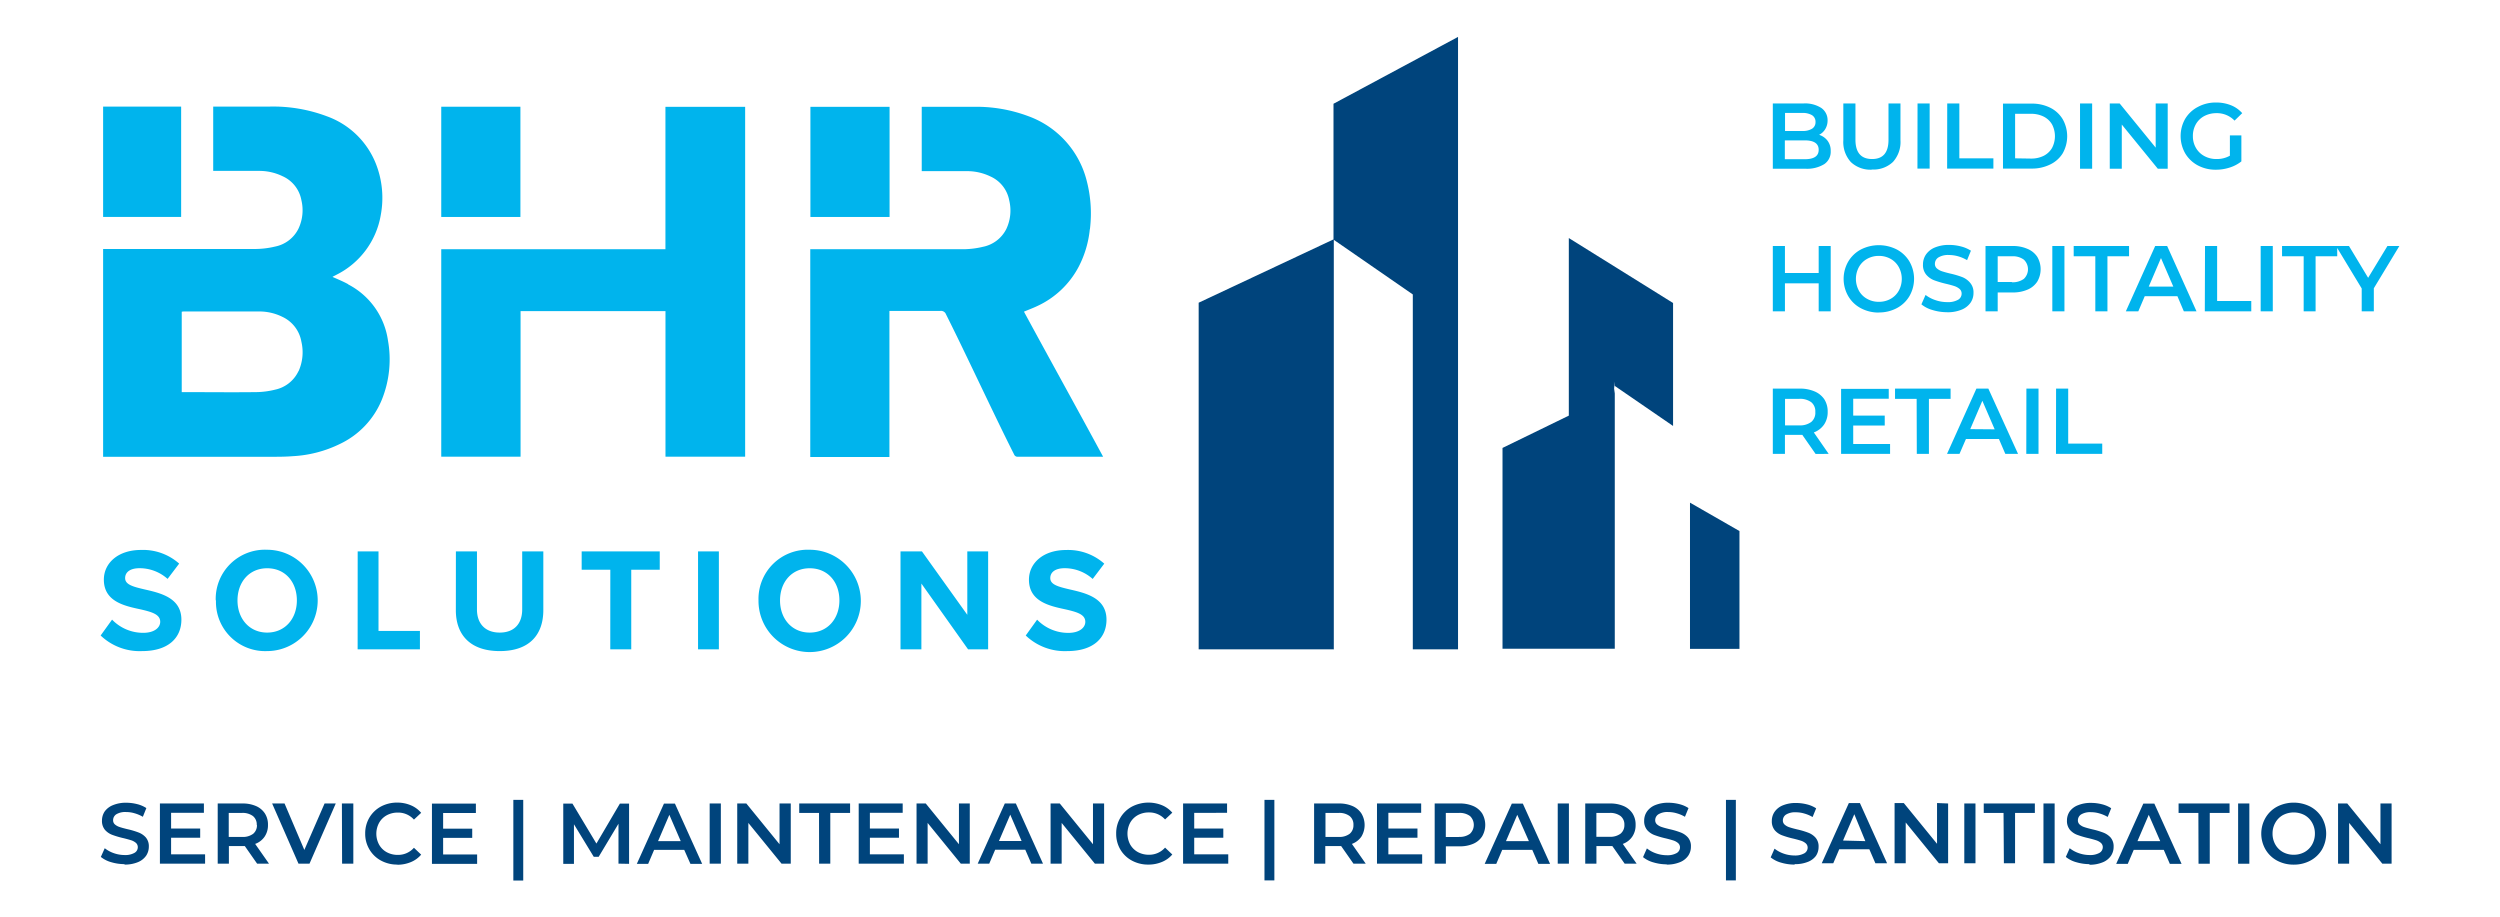 <svg id="Layer_1" data-name="Layer 1" xmlns="http://www.w3.org/2000/svg" viewBox="0 0 505.27 185.4"><defs><style>.cls-1{fill:#00447c;}.cls-2{fill:#00b4ed;}</style></defs><title>footer-lofo</title><polygon class="cls-1" points="294.68 131.23 294.68 7.46 269.51 20.97 269.51 131.23 269.56 131.23 269.56 48.46 285.54 59.51 285.54 131.23 294.68 131.23"/><polygon class="cls-1" points="341.56 131.14 351.56 131.14 351.56 107.33 341.56 101.59 341.56 131.14"/><path class="cls-1" d="M326.2,77.09l.14,1.45-.14,1Zm11.94,9V61.24L317.07,48.11V84l-13.4,6.53v40.59h22.69V78Z"/><polygon class="cls-1" points="269.56 131.23 269.56 48.36 242.26 61.18 242.26 131.23 269.56 131.23"/><path class="cls-2" d="M60.33,75a6.77,6.77,0,0,1-4.72,3.75,16.49,16.49,0,0,1-3.83.5c-4.88.06-9.75,0-14.63,0l-.42,0V63a3.12,3.12,0,0,1,.44-.05c5.09,0,10.18,0,15.27,0a10.5,10.5,0,0,1,4.66,1.1,6.81,6.81,0,0,1,3.81,5,9.33,9.33,0,0,1-.58,6M70.39,57.45c-1-.55-2.09-1-3.18-1.48a.76.76,0,0,1,.13-.1l.62-.32a16.59,16.59,0,0,0,9-12.11,18.82,18.82,0,0,0-1-10.37,16.74,16.74,0,0,0-9.93-9.58A30.83,30.83,0,0,0,54.5,21.54H43.09v13c3.12,0,6.24,0,9.35,0a10.75,10.75,0,0,1,4.66,1.07,6.59,6.59,0,0,1,3.81,4.83,8.74,8.74,0,0,1-.58,5.76,6.71,6.71,0,0,1-4.72,3.63,17.63,17.63,0,0,1-3.83.49c-4.88,0-9.75,0-14.63,0l-.42,0H20.84v42h.81q16.51,0,33,0c1.5,0,3,0,4.49-.12a24.54,24.54,0,0,0,9.57-2.48,17,17,0,0,0,8.45-8.91,21.71,21.71,0,0,0,1.25-12,15.16,15.16,0,0,0-8.06-11.34"/><path class="cls-2" d="M20.84,43.85H36.61V21.54H21.45c-.2,0-.41,0-.61,0Z"/><path class="cls-2" d="M220.28,46.34a26.17,26.17,0,0,0-.66-9.85,18.75,18.75,0,0,0-11.76-13,29.9,29.9,0,0,0-11.25-1.9H186.29v13c3.07,0,6.14,0,9.22,0a10.78,10.78,0,0,1,4.66,1.07,6.6,6.6,0,0,1,3.8,4.83,8.74,8.74,0,0,1-.57,5.76,6.75,6.75,0,0,1-4.73,3.63,17.63,17.63,0,0,1-3.83.49c-4.87,0-9.75,0-14.63,0H163.76v42h16V62.84h.78c3.16,0,6.33,0,9.5,0a1.07,1.07,0,0,1,1.15.68c4.07,8.09,9.67,20.22,13.76,28.31a.75.75,0,0,0,.79.48h16.58l.63,0c-4.86-9-11.18-20.42-16-29.32.92-.39,1.82-.72,2.68-1.13A17.93,17.93,0,0,0,218,53.93a20.9,20.9,0,0,0,2.26-7.59"/><path class="cls-2" d="M179.79,34.59h0v-13h-16V43.85h16Z"/><polygon class="cls-2" points="150.6 92.3 150.6 21.59 134.49 21.59 134.49 50.37 134.49 50.37 105.18 50.37 89.18 50.37 89.18 92.3 105.21 92.3 105.21 62.88 134.5 62.88 134.5 92.3 150.6 92.3"/><rect class="cls-2" x="89.18" y="21.57" width="16" height="22.28"/><path class="cls-2" d="M207.31,128.44a11.41,11.41,0,0,0,8.4,3.15c5.34,0,7.92-2.73,7.92-6.35,0-4.39-4.16-5.37-7.42-6.11-2.28-.54-3.94-.95-3.94-2.29,0-1.19,1-2,2.9-2a8.47,8.47,0,0,1,5.67,2.17l2.34-3.09a11,11,0,0,0-7.71-2.76c-4.66,0-7.51,2.67-7.51,6,0,4.42,4.16,5.31,7.39,6,2.29.53,4,1,4,2.52,0,1.13-1.13,2.23-3.45,2.23a8.72,8.72,0,0,1-6.29-2.67Zm-11.66,2.79h4.06V111.44H195.5v12.82l-9.17-12.82H182v19.79h4.22V117.94Zm-26-9.88c0,3.68-2.37,6.5-6,6.5s-6-2.82-6-6.5,2.34-6.5,6-6.5,6,2.79,6,6.5m-16.35,0a10.34,10.34,0,1,0,10.33-10.24,9.94,9.94,0,0,0-10.33,10.24m-12.22,9.88h4.21V111.44h-4.21Zm-17.74,0h4.24V115.15h5.76v-3.71H117.56v3.71h5.79Zm-31.21-7.89c0,4.86,2.81,8.25,8.87,8.25s8.81-3.36,8.81-8.28V111.44h-4.27v11.75c0,2.76-1.52,4.66-4.54,4.66s-4.6-1.9-4.6-4.66V111.44H92.14Zm-19.85,7.89H84.87v-3.71H76.5V111.44H72.29ZM60,121.35c0,3.68-2.38,6.5-6,6.5s-6-2.82-6-6.5,2.34-6.5,6-6.5,6,2.79,6,6.5m-16.35,0a9.94,9.94,0,0,0,10.32,10.24,10.24,10.24,0,1,0,0-20.48A9.94,9.94,0,0,0,43.6,121.35m-23.26,7.09a11.4,11.4,0,0,0,8.39,3.15c5.35,0,7.93-2.73,7.93-6.35,0-4.39-4.16-5.37-7.42-6.11-2.29-.54-3.95-.95-3.95-2.29,0-1.19,1-2,2.91-2A8.48,8.48,0,0,1,33.87,117l2.34-3.09a11,11,0,0,0-7.71-2.76c-4.66,0-7.51,2.67-7.51,6,0,4.42,4.15,5.31,7.39,6,2.28.53,4,1,4,2.52,0,1.13-1.12,2.23-3.44,2.23a8.7,8.7,0,0,1-6.29-2.67Z"/><path class="cls-2" d="M415.53,91.73h9.35V89.66H418V78.54h-2.45Zm-6,0H412V78.54h-2.45Zm-11.33-5L400.65,81l2.49,5.77Zm7.09,5h2.57l-6-13.19h-2.41l-5.94,13.19h2.52l1.3-3H404Zm-17.89,0h2.45V80.61h4.38V78.54H383v2.07h4.37Zm-12.85-2V86h6.37V84h-6.37V80.59h7.18v-2h-9.63V91.73H382v-2Zm-7.66-6.45a2.4,2.4,0,0,1-.82,2,3.75,3.75,0,0,1-2.44.69h-2.86V80.61h2.86a3.81,3.81,0,0,1,2.44.68,2.36,2.36,0,0,1,.82,1.94m2.7,8.5-3-4.33a4.4,4.4,0,0,0,2.08-1.61,4.48,4.48,0,0,0,.72-2.56,4.57,4.57,0,0,0-.67-2.51,4.44,4.44,0,0,0-2-1.62,7.37,7.37,0,0,0-3-.56H358.3V91.73h2.45V87.89h3l.51,0,2.69,3.86Z"/><path class="cls-2" d="M484.93,49.72h-2.41l-3.9,6.43-3.87-6.43h-2.62l5.19,8.58v4.62h2.45V58.26Zm-19.34,13.2H468V51.8h4.37V49.72H461.22V51.8h4.37Zm-8.69,0h2.45V49.72H456.9Zm-11.29,0H455V60.84h-6.9V49.72h-2.45Zm-11.33-5,2.47-5.77,2.49,5.77Zm7.09,5h2.56L438,49.72h-2.42l-5.93,13.2h2.52l1.3-3.06h6.6Zm-17.89,0h2.45V51.8h4.37V49.72H419.11V51.8h4.37Zm-8.69,0h2.45V49.72h-2.45ZM406.61,57h-2.86V51.8h2.86a3.71,3.71,0,0,1,2.43.68,2.68,2.68,0,0,1,0,3.88,3.76,3.76,0,0,1-2.43.68m.11-7.32h-5.43v13.2h2.46V59.11h3a7.42,7.42,0,0,0,3-.56,4.34,4.34,0,0,0,2-1.64,4.94,4.94,0,0,0,0-5,4.36,4.36,0,0,0-2-1.62,7.25,7.25,0,0,0-3-.57M393.53,63.11a7.39,7.39,0,0,0,2.94-.53,4.07,4.07,0,0,0,1.8-1.41,3.46,3.46,0,0,0,.59-2,2.93,2.93,0,0,0-.67-2A4,4,0,0,0,396.58,56a17.67,17.67,0,0,0-2.41-.71c-.72-.17-1.28-.33-1.7-.47a3.11,3.11,0,0,1-1-.56,1.19,1.19,0,0,1-.41-.93,1.52,1.52,0,0,1,.71-1.3,3.79,3.79,0,0,1,2.16-.49,6.9,6.9,0,0,1,1.82.26,7.62,7.62,0,0,1,1.81.78l.78-1.91a6.76,6.76,0,0,0-2-.86,9.53,9.53,0,0,0-2.38-.31,7.31,7.31,0,0,0-2.93.53,4.06,4.06,0,0,0-1.79,1.43,3.54,3.54,0,0,0-.59,2,3,3,0,0,0,.67,2.07,4,4,0,0,0,1.6,1.12,19.85,19.85,0,0,0,2.44.72c.72.17,1.28.33,1.7.47a3.09,3.09,0,0,1,1,.57,1.22,1.22,0,0,1,.4.94,1.41,1.41,0,0,1-.73,1.24,4.1,4.1,0,0,1-2.19.47,7.28,7.28,0,0,1-2.37-.4,6.69,6.69,0,0,1-2-1.05l-.84,1.9a6.09,6.09,0,0,0,2.25,1.15,10,10,0,0,0,2.95.44M379.73,61a4.69,4.69,0,0,1-2.37-.6,4.18,4.18,0,0,1-1.66-1.65,5,5,0,0,1,0-4.77,4.21,4.21,0,0,1,1.66-1.66,4.69,4.69,0,0,1,2.37-.6,4.75,4.75,0,0,1,2.38.6,4.25,4.25,0,0,1,1.65,1.66,5,5,0,0,1,0,4.77,4.22,4.22,0,0,1-1.65,1.65,4.75,4.75,0,0,1-2.38.6m0,2.15a7.57,7.57,0,0,0,3.64-.88,6.43,6.43,0,0,0,2.54-2.42,7,7,0,0,0,0-7,6.5,6.5,0,0,0-2.54-2.42,8,8,0,0,0-7.28,0,6.53,6.53,0,0,0-2.54,2.43,7,7,0,0,0,0,7,6.39,6.39,0,0,0,2.54,2.43,7.59,7.59,0,0,0,3.64.88M367.57,49.72v5.45h-6.82V49.72H358.3v13.2h2.45V57.26h6.82v5.66H370V49.72Z"/><path class="cls-2" d="M450.68,31.47a5.31,5.31,0,0,1-2.71.67,5,5,0,0,1-2.46-.6,4.31,4.31,0,0,1-1.7-1.66,4.6,4.6,0,0,1-.61-2.37,4.73,4.73,0,0,1,.61-2.42,4.26,4.26,0,0,1,1.7-1.64,5.25,5.25,0,0,1,2.48-.58,4.92,4.92,0,0,1,3.63,1.51l1.55-1.51a6,6,0,0,0-2.28-1.6,7.92,7.92,0,0,0-3-.55,7.51,7.51,0,0,0-3.66.88A6.49,6.49,0,0,0,441.65,24a7.06,7.06,0,0,0,0,7,6.55,6.55,0,0,0,2.55,2.43,7.55,7.55,0,0,0,3.63.87,9,9,0,0,0,2.79-.43A7.38,7.38,0,0,0,453,32.62V27.36h-2.32Zm-15-10.56v8.93l-7.28-8.93h-2V34.1h2.43V25.17l7.28,8.93h2V20.91ZM420.39,34.1h2.45V20.91h-2.45ZM407.27,32V23h3.2a5.64,5.64,0,0,1,2.56.56,4.06,4.06,0,0,1,1.7,1.58,5.12,5.12,0,0,1,0,4.77,4.08,4.08,0,0,1-1.7,1.59,5.64,5.64,0,0,1-2.56.55Zm-2.45,2.07h5.77a8.24,8.24,0,0,0,3.75-.82A6,6,0,0,0,416.88,31a7,7,0,0,0,0-6.92,6.08,6.08,0,0,0-2.54-2.32,8.24,8.24,0,0,0-3.75-.82h-5.77Zm-11.29,0h9.35V32H396V20.91h-2.45Zm-6,0H390V20.91h-2.45Zm-9.2.19a5.72,5.72,0,0,0,4.25-1.53,6,6,0,0,0,1.52-4.4V20.91h-2.42v7.35q0,3.89-3.33,3.88T375,28.26V20.91h-2.45v7.45a6,6,0,0,0,1.53,4.4,5.76,5.76,0,0,0,4.26,1.53m-13.61-2.11h-4V28.37h4c1.9,0,2.84.64,2.84,1.91s-.94,1.9-2.84,1.9m-.49-9.35a3.61,3.61,0,0,1,2,.46,1.55,1.55,0,0,1,.69,1.37,1.53,1.53,0,0,1-.69,1.35,3.52,3.52,0,0,1-2,.46h-3.47V22.83Zm3.43,4.41a3,3,0,0,0,1.24-1.17,3.31,3.31,0,0,0,.46-1.73,3,3,0,0,0-1.27-2.52,6.06,6.06,0,0,0-3.6-.91H358.3V34.1h6.56a6.64,6.64,0,0,0,3.84-.93A3,3,0,0,0,370,30.52a3.3,3.3,0,0,0-.64-2.08,3.44,3.44,0,0,0-1.73-1.2"/><path class="cls-1" d="M481.11,162.39v8.24l-6.71-8.24h-1.86v12.17h2.24v-8.24l6.71,8.24h1.87V162.39Zm-17.53,10.36a4.44,4.44,0,0,1-2.19-.54,4,4,0,0,1-1.53-1.53,4.42,4.42,0,0,1-.56-2.2,4.36,4.36,0,0,1,.56-2.2,4,4,0,0,1,1.53-1.54,4.71,4.71,0,0,1,4.38,0,4,4,0,0,1,1.53,1.54,4.36,4.36,0,0,1,.56,2.2,4.42,4.42,0,0,1-.56,2.2,4,4,0,0,1-1.53,1.53,4.44,4.44,0,0,1-2.19.54m0,2a7,7,0,0,0,3.36-.81,6.1,6.1,0,0,0,2.35-2.24,6.51,6.51,0,0,0,0-6.43,6.1,6.1,0,0,0-2.35-2.24,7.37,7.37,0,0,0-6.72,0,6,6,0,0,0-2.34,2.25,6.4,6.4,0,0,0,0,6.41,6,6,0,0,0,2.34,2.25,7,7,0,0,0,3.36.81m-11.24-.18h2.27V162.39h-2.27Zm-8,0h2.27V164.3h4v-1.91H440.31v1.91h4ZM432,170l2.28-5.32L436.6,170Zm6.54,4.59h2.37l-5.5-12.17h-2.23l-5.48,12.17h2.34l1.2-2.82h6.08Zm-16.28.18a6.8,6.8,0,0,0,2.71-.49,3.65,3.65,0,0,0,1.66-1.3,3.2,3.2,0,0,0,.55-1.83,2.73,2.73,0,0,0-.61-1.88,3.85,3.85,0,0,0-1.49-1,15.84,15.84,0,0,0-2.23-.66c-.66-.16-1.18-.3-1.56-.43a2.69,2.69,0,0,1-.95-.52,1.1,1.1,0,0,1-.38-.86,1.41,1.41,0,0,1,.66-1.2,3.53,3.53,0,0,1,2-.45,6,6,0,0,1,1.69.25,7.17,7.17,0,0,1,1.67.71l.71-1.76a6.08,6.08,0,0,0-1.86-.8,9,9,0,0,0-2.19-.28,6.8,6.8,0,0,0-2.71.49A3.69,3.69,0,0,0,418.3,164a3.23,3.23,0,0,0-.55,1.84,2.79,2.79,0,0,0,.62,1.9,3.66,3.66,0,0,0,1.48,1,17.89,17.89,0,0,0,2.25.66c.66.16,1.18.31,1.56.43a2.71,2.71,0,0,1,.95.53,1.14,1.14,0,0,1,.38.87,1.33,1.33,0,0,1-.67,1.14,3.78,3.78,0,0,1-2,.44,6.63,6.63,0,0,1-2.18-.38,6.26,6.26,0,0,1-1.84-1l-.78,1.76a5.71,5.71,0,0,0,2.08,1.06,9.47,9.47,0,0,0,2.72.4m-9.32-.18h2.26V162.39H413Zm-8,0h2.26V164.3h4v-1.91H400.93v1.91h4Zm-8,0h2.26V162.39H397Zm-5.51-12.17v8.24l-6.72-8.24h-1.86v12.17h2.25v-8.24l6.71,8.24h1.86V162.39Zm-19,7.58,2.28-5.32L377,170Zm6.54,4.59h2.36l-5.49-12.17h-2.23l-5.48,12.17h2.33l1.2-2.82h6.09Zm-16.28.18a6.8,6.8,0,0,0,2.71-.49A3.7,3.7,0,0,0,367,173a3.2,3.2,0,0,0,.55-1.83,2.68,2.68,0,0,0-.62-1.88,3.74,3.74,0,0,0-1.48-1,15.84,15.84,0,0,0-2.23-.66c-.66-.16-1.18-.3-1.56-.43a2.69,2.69,0,0,1-.95-.52,1.1,1.1,0,0,1-.38-.86,1.41,1.41,0,0,1,.66-1.2,3.51,3.51,0,0,1,2-.45,6,6,0,0,1,1.68.25,7,7,0,0,1,1.67.71l.72-1.76a6.08,6.08,0,0,0-1.86-.8,9,9,0,0,0-2.2-.28,6.78,6.78,0,0,0-2.7.49,3.69,3.69,0,0,0-1.65,1.31,3.23,3.23,0,0,0-.55,1.84,2.79,2.79,0,0,0,.62,1.9,3.66,3.66,0,0,0,1.48,1,17.89,17.89,0,0,0,2.25.66c.66.16,1.18.31,1.56.43a2.71,2.71,0,0,1,.95.53,1.14,1.14,0,0,1,.38.87,1.33,1.33,0,0,1-.67,1.14,3.8,3.8,0,0,1-2,.44,6.63,6.63,0,0,1-2.18-.38,6.26,6.26,0,0,1-1.84-1l-.78,1.76a5.71,5.71,0,0,0,2.08,1.06,9.47,9.47,0,0,0,2.72.4m-13.84,3.2h2V161.66h-2Zm-12-3.2a6.8,6.8,0,0,0,2.71-.49,3.7,3.7,0,0,0,1.66-1.3,3.2,3.2,0,0,0,.55-1.83,2.68,2.68,0,0,0-.62-1.88,3.74,3.74,0,0,0-1.48-1,15.84,15.84,0,0,0-2.23-.66c-.66-.16-1.18-.3-1.56-.43a2.69,2.69,0,0,1-.95-.52,1.1,1.1,0,0,1-.38-.86,1.41,1.41,0,0,1,.66-1.2,3.51,3.51,0,0,1,2-.45,6,6,0,0,1,1.68.25,7,7,0,0,1,1.67.71l.72-1.76a6.08,6.08,0,0,0-1.86-.8,9,9,0,0,0-2.2-.28,6.78,6.78,0,0,0-2.7.49,3.69,3.69,0,0,0-1.65,1.31,3.23,3.23,0,0,0-.55,1.84,2.79,2.79,0,0,0,.62,1.9,3.66,3.66,0,0,0,1.48,1,17.89,17.89,0,0,0,2.25.66c.66.16,1.18.31,1.56.43a2.71,2.71,0,0,1,.95.53,1.14,1.14,0,0,1,.38.87,1.33,1.33,0,0,1-.67,1.14,3.8,3.8,0,0,1-2,.44,6.63,6.63,0,0,1-2.18-.38,6.26,6.26,0,0,1-1.84-1l-.78,1.76a5.71,5.71,0,0,0,2.08,1.06,9.47,9.47,0,0,0,2.72.4m-8.57-8a2.2,2.2,0,0,1-.77,1.8,3.46,3.46,0,0,1-2.24.63h-2.65V164.3h2.65a3.46,3.46,0,0,1,2.24.63,2.17,2.17,0,0,1,.77,1.79m2.48,7.84-2.8-4a3.91,3.91,0,0,0,1.92-1.48,4.09,4.09,0,0,0,.67-2.36,4.13,4.13,0,0,0-.62-2.31,4.05,4.05,0,0,0-1.8-1.5,6.73,6.73,0,0,0-2.76-.52h-5v12.17h2.26V171h3.22l2.49,3.56Zm-15.95,0h2.26V162.39h-2.26ZM304.37,170l2.28-5.32L309,170Zm6.54,4.59h2.37l-5.5-12.17h-2.23l-5.48,12.17h2.34l1.2-2.82h6.08Zm-16.05-5.42h-2.65V164.3h2.65a3.46,3.46,0,0,1,2.24.63,2.47,2.47,0,0,1,0,3.58,3.46,3.46,0,0,1-2.24.63m.1-6.75h-5v12.17h2.26v-3.51H295a6.7,6.7,0,0,0,2.76-.52,4,4,0,0,0,1.8-1.51,4.59,4.59,0,0,0,0-4.61,4.05,4.05,0,0,0-1.8-1.5,6.7,6.7,0,0,0-2.76-.52m-14.4,10.28v-3.36h5.88v-1.86h-5.88v-3.17h6.63v-1.89H278.3v12.17h9.13v-1.89Zm-7.06-5.95a2.2,2.2,0,0,1-.77,1.8,3.44,3.44,0,0,1-2.24.63h-2.64V164.3h2.64a3.44,3.44,0,0,1,2.24.63,2.17,2.17,0,0,1,.77,1.79m2.49,7.84-2.8-4a4,4,0,0,0,1.92-1.48,4.52,4.52,0,0,0,0-4.67,4.05,4.05,0,0,0-1.8-1.5,6.7,6.7,0,0,0-2.76-.52h-5v12.17h2.26V171h3.21l2.49,3.56Zm-20.47,3.38h2V161.66h-2Zm-14.2-5.27v-3.36h5.88v-1.86h-5.88v-3.17H248v-1.89h-8.89v12.17h9.13v-1.89Zm-9.27,2.07a7,7,0,0,0,2.74-.53,5.49,5.49,0,0,0,2.1-1.51l-1.46-1.39a4.25,4.25,0,0,1-3.25,1.44,4.62,4.62,0,0,1-2.25-.54,4,4,0,0,1-1.55-1.53,4.7,4.7,0,0,1,0-4.41,4,4,0,0,1,1.55-1.53,4.62,4.62,0,0,1,2.25-.54,4.26,4.26,0,0,1,3.25,1.42l1.46-1.37a5.54,5.54,0,0,0-2.09-1.51,7.27,7.27,0,0,0-6.06.28,6.06,6.06,0,0,0-3.19,5.46,6.2,6.2,0,0,0,.84,3.21,6,6,0,0,0,2.33,2.24,6.84,6.84,0,0,0,3.33.81M220.9,162.39v8.24l-6.71-8.24h-1.86v12.17h2.24v-8.24l6.72,8.24h1.86V162.39Zm-19,7.58,2.28-5.32,2.29,5.32Zm6.54,4.59h2.36l-5.49-12.17h-2.23l-5.48,12.17h2.33l1.2-2.82h6.09Zm-14.63-12.17v8.24l-6.71-8.24h-1.86v12.17h2.24v-8.24l6.71,8.24H196V162.39Zm-18,10.28v-3.36h5.88v-1.86h-5.88v-3.17h6.63v-1.89h-8.89v12.17h9.13v-1.89Zm-10.26,1.89h2.26V164.3h4v-1.91H161.53v1.91h4Zm-8-12.17v8.24l-6.71-8.24H149v12.17h2.25v-8.24l6.71,8.24h1.86V162.39Zm-14.12,12.17h2.26V162.39h-2.26ZM133,170l2.28-5.32,2.3,5.32Zm6.54,4.59h2.37l-5.5-12.17h-2.22l-5.48,12.17H131l1.2-2.82h6.09Zm-12.4,0,0-12.17h-1.86l-4.74,8.07-4.84-8.07h-1.86v12.17H116v-8l4,6.57h1l4-6.68v8.07Zm-23.39,3.38h2V161.66h-2Zm-14.19-5.27v-3.36h5.88v-1.86H89.56v-3.17h6.62v-1.89H87.3v12.17h9.13v-1.89Zm-9.27,2.07a7,7,0,0,0,2.74-.53,5.46,5.46,0,0,0,2.09-1.51l-1.46-1.39a4.23,4.23,0,0,1-3.25,1.44,4.58,4.58,0,0,1-2.24-.54,3.93,3.93,0,0,1-1.55-1.53,4.62,4.62,0,0,1,0-4.41,3.93,3.93,0,0,1,1.55-1.53,4.58,4.58,0,0,1,2.24-.54,4.25,4.25,0,0,1,3.25,1.42l1.46-1.37A5.5,5.5,0,0,0,83,162.74a7,7,0,0,0-2.74-.53A6.89,6.89,0,0,0,77,163a6.07,6.07,0,0,0-2.34,2.24,6.22,6.22,0,0,0-.85,3.22,6.11,6.11,0,0,0,.85,3.21A6,6,0,0,0,77,173.93a6.84,6.84,0,0,0,3.33.81m-11.19-.18h2.27V162.39H69.1Zm-3.54-12.17-4.09,9.39-4-9.39H55l5.33,12.17h2.22l5.31-12.17Zm-13.67,4.33a2.2,2.2,0,0,1-.77,1.8,3.46,3.46,0,0,1-2.24.63H46.23V164.3h2.65a3.46,3.46,0,0,1,2.24.63,2.17,2.17,0,0,1,.77,1.79m2.48,7.84-2.8-4a3.91,3.91,0,0,0,1.92-1.48,4.09,4.09,0,0,0,.67-2.36,4.13,4.13,0,0,0-.62-2.31,4.05,4.05,0,0,0-1.8-1.5,6.7,6.7,0,0,0-2.76-.52H44v12.17h2.26V171h3.22l2.49,3.56Zm-19.79-1.89v-3.36h5.88v-1.86H34.58v-3.17h6.63v-1.89H32.32v12.17h9.13v-1.89Zm-9.43,2.07a6.89,6.89,0,0,0,2.72-.49,3.76,3.76,0,0,0,1.66-1.3,3.28,3.28,0,0,0,.55-1.83,2.73,2.73,0,0,0-.62-1.88,3.77,3.77,0,0,0-1.49-1,15.84,15.84,0,0,0-2.23-.66c-.66-.16-1.18-.3-1.56-.43a2.79,2.79,0,0,1-.95-.52,1.09,1.09,0,0,1-.37-.86,1.42,1.42,0,0,1,.65-1.2,3.53,3.53,0,0,1,2-.45,6,6,0,0,1,1.69.25,7.17,7.17,0,0,1,1.67.71l.71-1.76a6.08,6.08,0,0,0-1.86-.8,9,9,0,0,0-2.19-.28,6.8,6.8,0,0,0-2.71.49A3.8,3.8,0,0,0,21.16,164a3.31,3.31,0,0,0-.55,1.84,2.79,2.79,0,0,0,.62,1.9,3.73,3.73,0,0,0,1.48,1,17.89,17.89,0,0,0,2.25.66c.66.16,1.18.31,1.57.43a2.8,2.8,0,0,1,.95.53,1.16,1.16,0,0,1,.37.87,1.3,1.3,0,0,1-.67,1.14,3.78,3.78,0,0,1-2,.44,6.67,6.67,0,0,1-2.18-.38,6.19,6.19,0,0,1-1.83-1l-.79,1.76a5.79,5.79,0,0,0,2.08,1.06,9.52,9.52,0,0,0,2.72.4"/></svg>